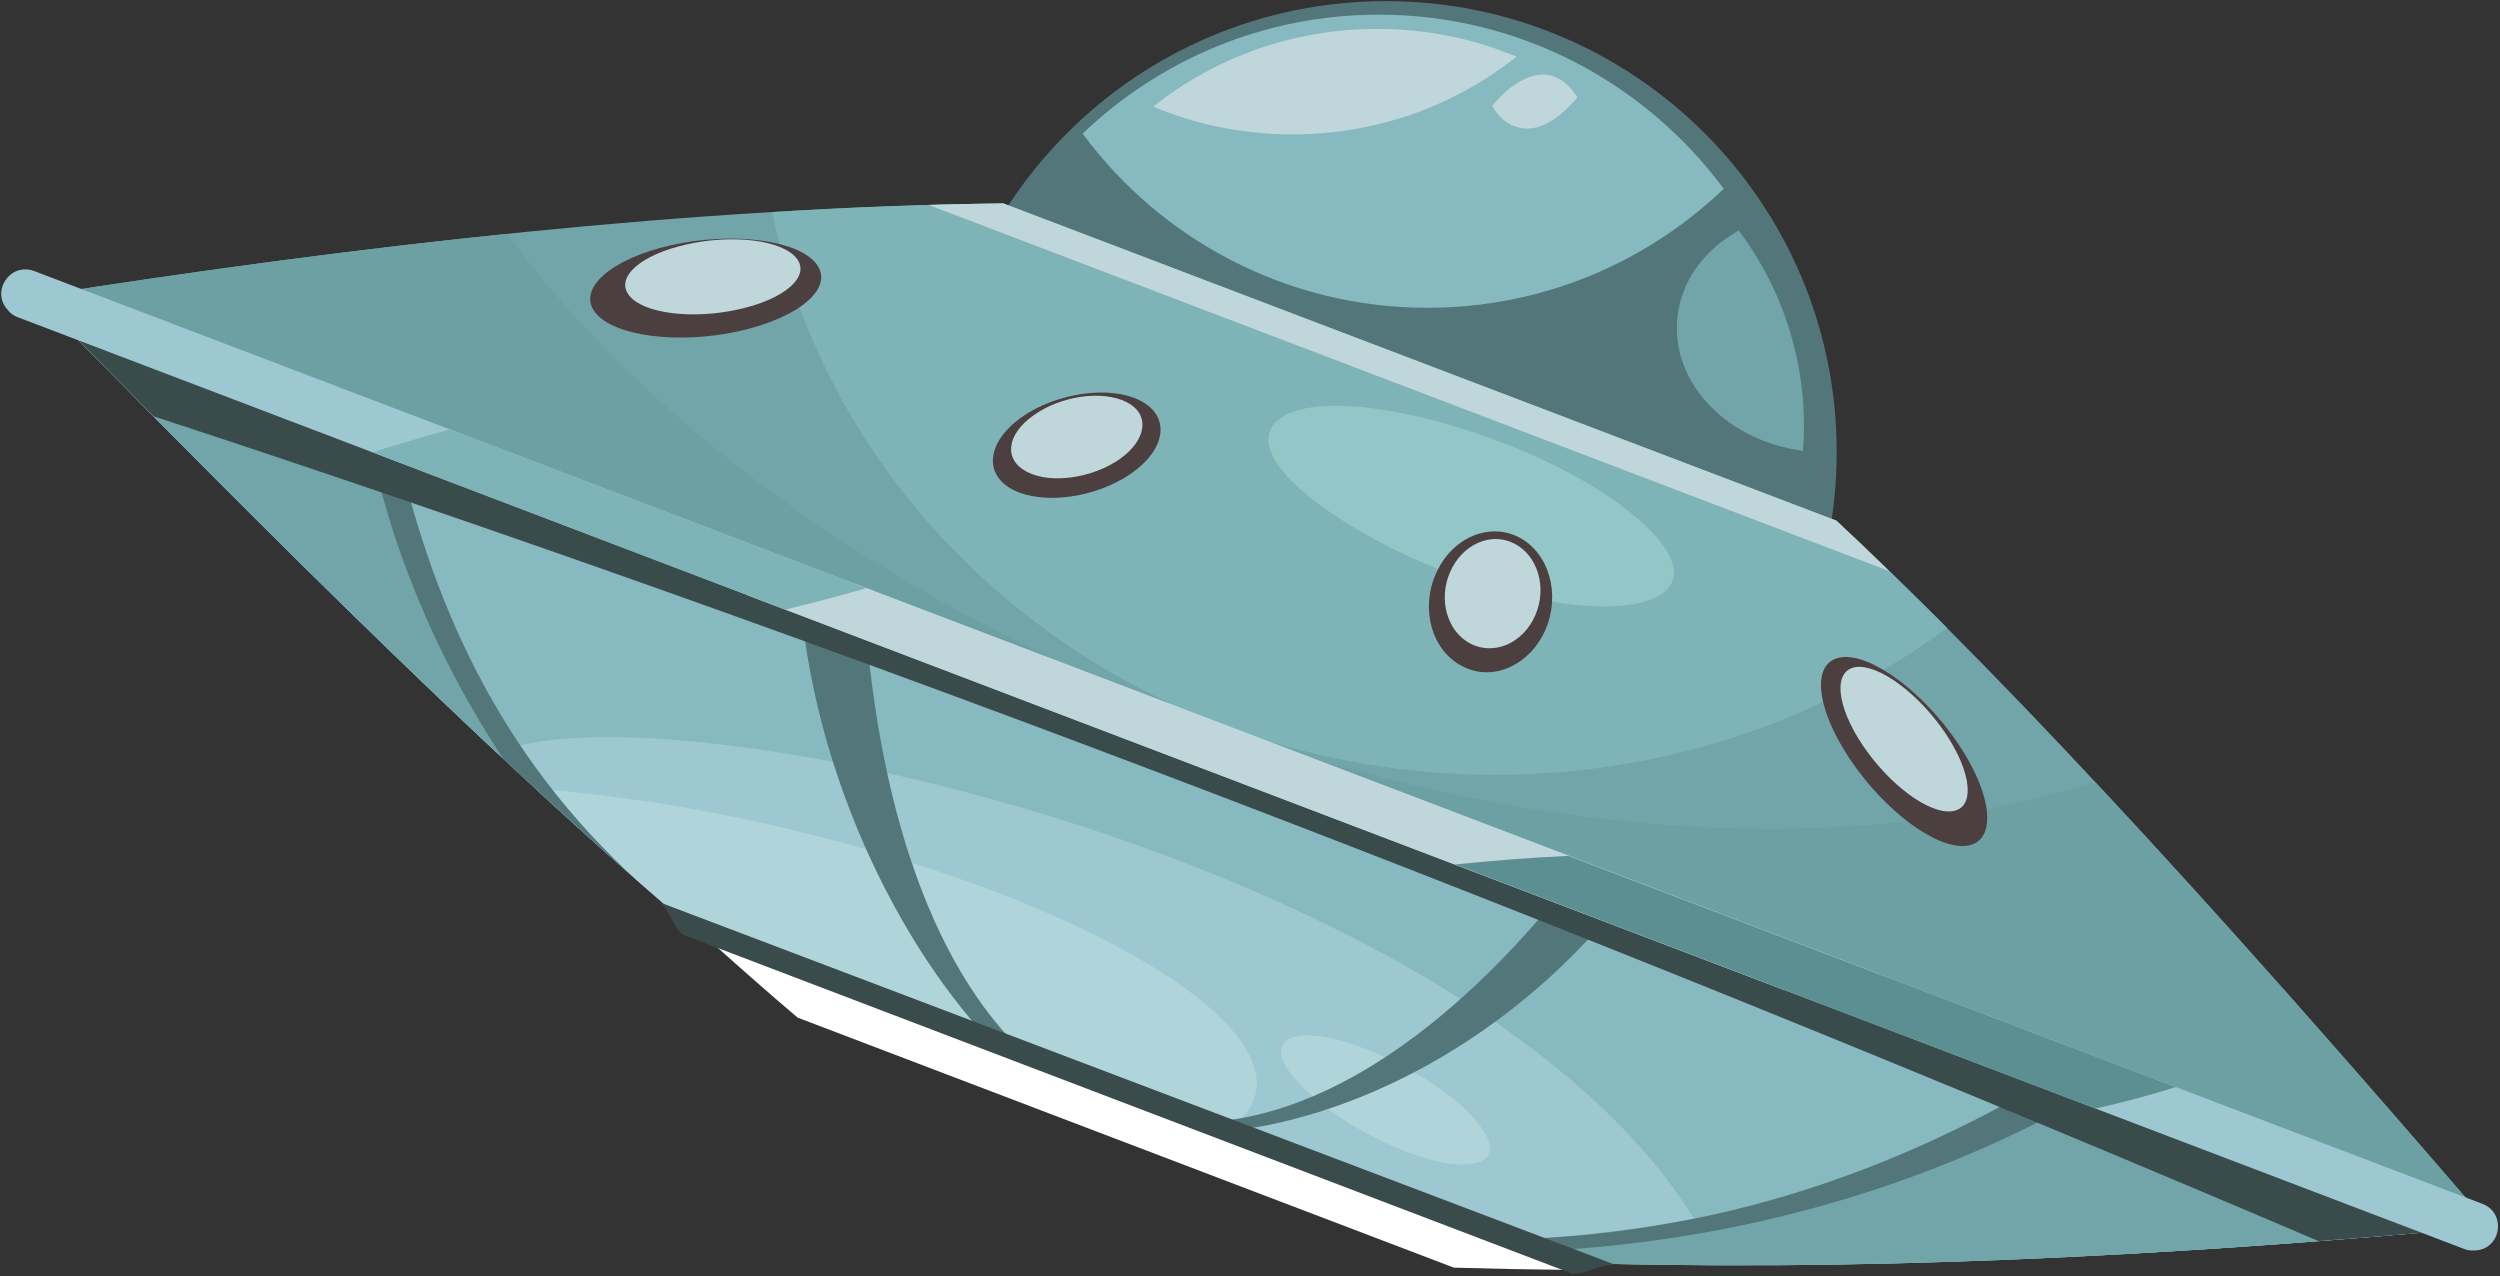 <svg version="1.2" xmlns="http://www.w3.org/2000/svg" viewBox="0 0 666 340" width="666" height="340">
	<rect x="0" y="0" width="666" height="340" fill="#333333" stroke="none"/>
	<title>&lt;Group&gt;</title>
	<style>
		.s0 { fill: #52767a } 
		.s1 { fill: #9dc7d1 } 
		.s2 { fill: #87b9c1 } 
		.s3 { fill: #72a5aa } 
		.s4 { fill: #7eb4b7 } 
		.s5 { fill: #6ca0a3 } 
		.s6 { fill: #afd5db } 
		.s7 { fill: #3a4b4c } 
		.s8 { fill: #ffffff } 
		.s9 { fill: #93c6c6 } 
		.s10 { fill: #bfd7db } 
		.s11 { fill: #4c3f40 } 
		.s12 { fill: #71a5aa } 
		.s13 { fill: #5c8f91 } 
	</style>
	<g id="&lt;Group&gt;">
		<g id="&lt;Group&gt;">
		</g>
		<g id="&lt;Group&gt;">
		</g>
		<path id="&lt;Path&gt;" class="s0" d="m369.2 0.3c66.3 0 120.1 53.8 120.1 120.1 0 66.4-53.8 120.2-120.1 120.2-66.4 0-120.1-53.8-120.1-120.2 0-66.3 53.7-120.1 120.1-120.1z"/>
		<path id="&lt;Path&gt;" class="s1" d="m411.4 336.2l-221.9-84.6c-53.3-44.8-116-107-181.6-174.3l655 249.5c-85.3 7.9-169.6 12.3-251.5 9.4z"/>
		<path id="&lt;Path&gt;" class="s2" d="m662.9 326.8c-69.3 6.4-137.8 10.5-205 10.2-47.1-103.4-277.7-156.4-325.6-136.5-38.9-36.5-81-78.7-124.4-123.2z"/>
		<path id="&lt;Path&gt;" class="s3" d="m267.3 54.2l221.9 84.5c51.9 48.4 112.5 116.2 175.7 189.7l-655-249.6c87.6-13.7 173.9-23.5 257.4-24.6z"/>
		<path id="&lt;Path&gt;" class="s4" d="m267.3 54.2l221.9 84.5c9.6 8.9 19.4 18.5 29.5 28.6-33.2 24.5-75 39.1-120.4 39.1-95.4 0-174.8-64.5-192.6-149.9 20.7-1.3 41.2-2.1 61.6-2.3z"/>
		<path id="&lt;Path&gt;" class="s5" d="m664.9 328.4l-655-249.6c42.1-6.6 83.9-12.3 125.2-16.5 37.1 50.3 100.2 97.2 178.8 127.5 90.3 34.7 180.1 39.4 244.1 18.4 34 36.3 70 77.2 106.9 120.2z"/>
		<g id="&lt;Group&gt;">
			<path id="&lt;Path&gt;" class="s3" d="m154.6 221.1c-44.9-40.8-94.9-90.7-146.7-143.8l88.5 33.7c12 41.2 32 78.4 58.2 110.1z"/>
			<path id="&lt;Path&gt;" class="s3" d="m555.8 286l107.1 40.8c-85.3 7.9-169.6 12.3-251.5 9.4l-15.1-5.8q6.7-0.1 13.5-0.5c52.4-3.3 102-18.9 146-43.9z"/>
		</g>
		<path id="&lt;Path&gt;" class="s6" d="m394.7 309.3c-7.9 3.9-31.3-4.9-45.9-18-11.8-10.7-8.7-16.6 2.2-15.3 8.8 1 21.9 6.6 31.7 13.4 11.3 7.8 17.9 16.9 12 19.9z"/>
		<path id="&lt;Path&gt;" class="s6" d="m334.5 291.4c-1.1 4.6-4.8 8.4-10.6 11.4l-134.4-51.2c-14.9-12.5-30.6-26.5-46.8-41.5 19.4 1.5 41.1 4.7 63.7 9.9 75.8 17.3 133.1 49.2 128.1 71.4z"/>
		<g id="&lt;Group&gt;">
			<path id="&lt;Path&gt;" class="s0" d="m104.7 114.5c9.7 44.9 27.7 86.5 66 121-11.8-10.4-24-21.6-36.6-33.3-18.2-27.5-31-58.2-37-90.9z"/>
			<path id="&lt;Path&gt;" class="s0" d="m562.2 288.4c-45.3 27-99.4 43.3-157.7 45.1l-4.9-3.2c57.3-1.1 106.4-18.3 151.6-46z"/>
			<path id="&lt;Path&gt;" class="s0" d="m321.3 301.8l-7.5-2.9c34.1 2.2 71.8-22.5 105.2-65l12.8 6.3c-32.2 40-76.5 60-110.5 61.6z"/>
			<path id="&lt;Path&gt;" class="s0" d="m278.8 285.6l-10.9-4.1c-25.2-24.1-51.9-73-55.1-127l17.5 7.5c3.9 57.1 20.6 102.2 48.5 123.6z"/>
		</g>
		<path id="&lt;Path&gt;" class="s7" d="m40.9 110.9q-16.3-16.5-33-33.6l655 249.5c-15.1 1.4-30.2 2.7-45.3 3.8-199.4-85-392.3-159.3-576.7-219.7z"/>
		<path id="&lt;Path&gt;" class="s1" d="m656.4 332.7l-651.7-248.2q-1.3-0.5-2.3-1.5l-0.2-0.3c-4.8-4.9 0.4-12.9 6.9-10.5l652.2 248.5c6.4 2.4 5.1 11.9-1.7 12.4q-0.2 0-0.3 0c-1 0.1-2 0-2.9-0.4z"/>
		<path id="&lt;Path&gt;" class="s8" d="m212.5 271.1c-7.2-6.1-14.7-12.7-22.4-19.6l227.8 86.8c-10.2-0.1-20.5-0.3-30.6-0.6z"/>
		<path id="&lt;Path&gt;" class="s7" d="m181.9 249c-3.1-2.6-3-5.9-6.1-8.6l254.4 96.5c-4.2-0.1-7.3 2.5-11.4 2.4z"/>
		<path id="&lt;Path&gt;" class="s2" d="m380.3 82c-37.7 0-71.1-18.3-91.9-46.4 20.5-19.6 48.3-31.7 78.9-31.7 37.7 0 71.1 18.3 91.9 46.4-20.5 19.6-48.3 31.7-78.9 31.7z"/>
		<path id="&lt;Path&gt;" class="s9" d="m442.7 158.2c-13.6 9.2-58.4-1.2-88.3-21.7-24-16.4-19.9-28 0.4-28.4 16.3-0.3 41.5 6.7 61.1 16.8 22.5 11.5 36.8 26.5 26.8 33.3z"/>
		<path id="&lt;Path&gt;" class="s10" d="m267.3 54.2l221.9 84.5c4.6 4.3 9.3 8.8 14 13.4l-255.8-97.5q10-0.3 19.9-0.4z"/>
		<path id="&lt;Path&gt;" class="s11" d="m524 225.3c-8 1.1-21.9-9.2-31.2-23.1-9.3-13.9-10.3-26-2.3-27.1 7.9-1.1 21.9 9.2 31.2 23.1 9.3 13.8 10.3 26 2.3 27.1z"/>
		<path id="&lt;Path&gt;" class="s10" d="m520.1 216.1c-6.1 0.9-16.8-7-23.9-17.6-7.1-10.6-7.9-19.9-1.8-20.8 6.1-0.8 16.8 7.1 23.9 17.7 7.1 10.6 7.9 19.9 1.8 20.7z"/>
		<path id="&lt;Path&gt;" class="s11" d="m178.9 65.3c16.3-3.6 33.5-1.4 38.5 4.9 5 6.3-4.1 14.3-20.4 18-16.2 3.6-33.4 1.4-38.4-4.9-5-6.3 4.1-14.4 20.3-18z"/>
		<path id="&lt;Path&gt;" class="s11" d="m411.7 167.8c-4.2 9.5-14.1 13.9-22.1 9.7-8.1-4.1-11.3-15.1-7.1-24.6 4.1-9.5 14-13.9 22.1-9.8 8.1 4.2 11.2 15.2 7.1 24.7z"/>
		<path id="&lt;Path&gt;" class="s11" d="m301.4 126.1c-9.3 6.5-23.4 8.5-31.5 4.4-8-4.1-7-12.8 2.3-19.4 9.3-6.5 23.5-8.5 31.5-4.4 8.1 4.1 7.1 12.8-2.3 19.4z"/>
		<path id="&lt;Path&gt;" class="s12" d="m480.3 120.1c-20-2.6-34.8-17.7-33.5-34.7 0.7-10.2 7.1-18.8 16.4-24 12.2 16.3 18.8 36.9 17.1 58.7z"/>
		<path id="&lt;Path&gt;" class="s10" d="m366.9 7.7c13.1 0 25.7 2.6 37.1 7.4-16.4 13-37.1 20.7-59.7 20.7-13.2 0-25.7-2.6-37.1-7.4 16.4-13 37.1-20.7 59.7-20.7z"/>
		<path id="&lt;Path&gt;" class="s10" d="m413 20.1c2.9 0.7 5.3 2.7 7.2 5.9-5.2 6.1-10.6 9.2-15.5 8-2.9-0.6-5.3-2.6-7.2-5.8 5.1-6.1 10.6-9.2 15.5-8.1z"/>
		<path id="&lt;Path&gt;" class="s10" d="m409 163.9c-3.2 7.4-10.9 10.8-17.2 7.6-6.3-3.2-8.7-11.8-5.5-19.1 3.2-7.4 10.9-10.8 17.1-7.6 6.3 3.2 8.8 11.8 5.6 19.1z"/>
		<path id="&lt;Path&gt;" class="s10" d="m298.3 122.3c-7.3 5.1-18.4 6.7-24.7 3.4-6.3-3.2-5.5-10 1.8-15.1 7.3-5.2 18.3-6.7 24.7-3.5 6.3 3.2 5.5 10-1.8 15.2z"/>
		<path id="&lt;Path&gt;" class="s10" d="m183 65.1c12.4-2.8 25.4-1.1 29.2 3.7 3.8 4.8-3.1 10.9-15.4 13.6-12.4 2.8-25.5 1.1-29.2-3.7-3.8-4.8 3.1-10.9 15.4-13.6z"/>
		<path id="&lt;Path&gt;" class="s10" d="m228 155.6l272.6 103.9q-12.2 2.2-25.4 4.2l-276.5-105.3q14.2-1.6 29.3-2.8z"/>
		<path id="&lt;Path&gt;" class="s13" d="m417.8 228l161.8 61.6c-6.4 2-13.5 4-21.4 5.7l-170.6-65c9.6-1 19.7-1.8 30.2-2.3z"/>
		<path id="&lt;Path&gt;" class="s4" d="m119.8 114.4l111 42.3q-10.4 3-21.6 5.7l-110-41.9c6.6-2.1 13.4-4.1 20.6-6.1z"/>
	</g>
</svg>